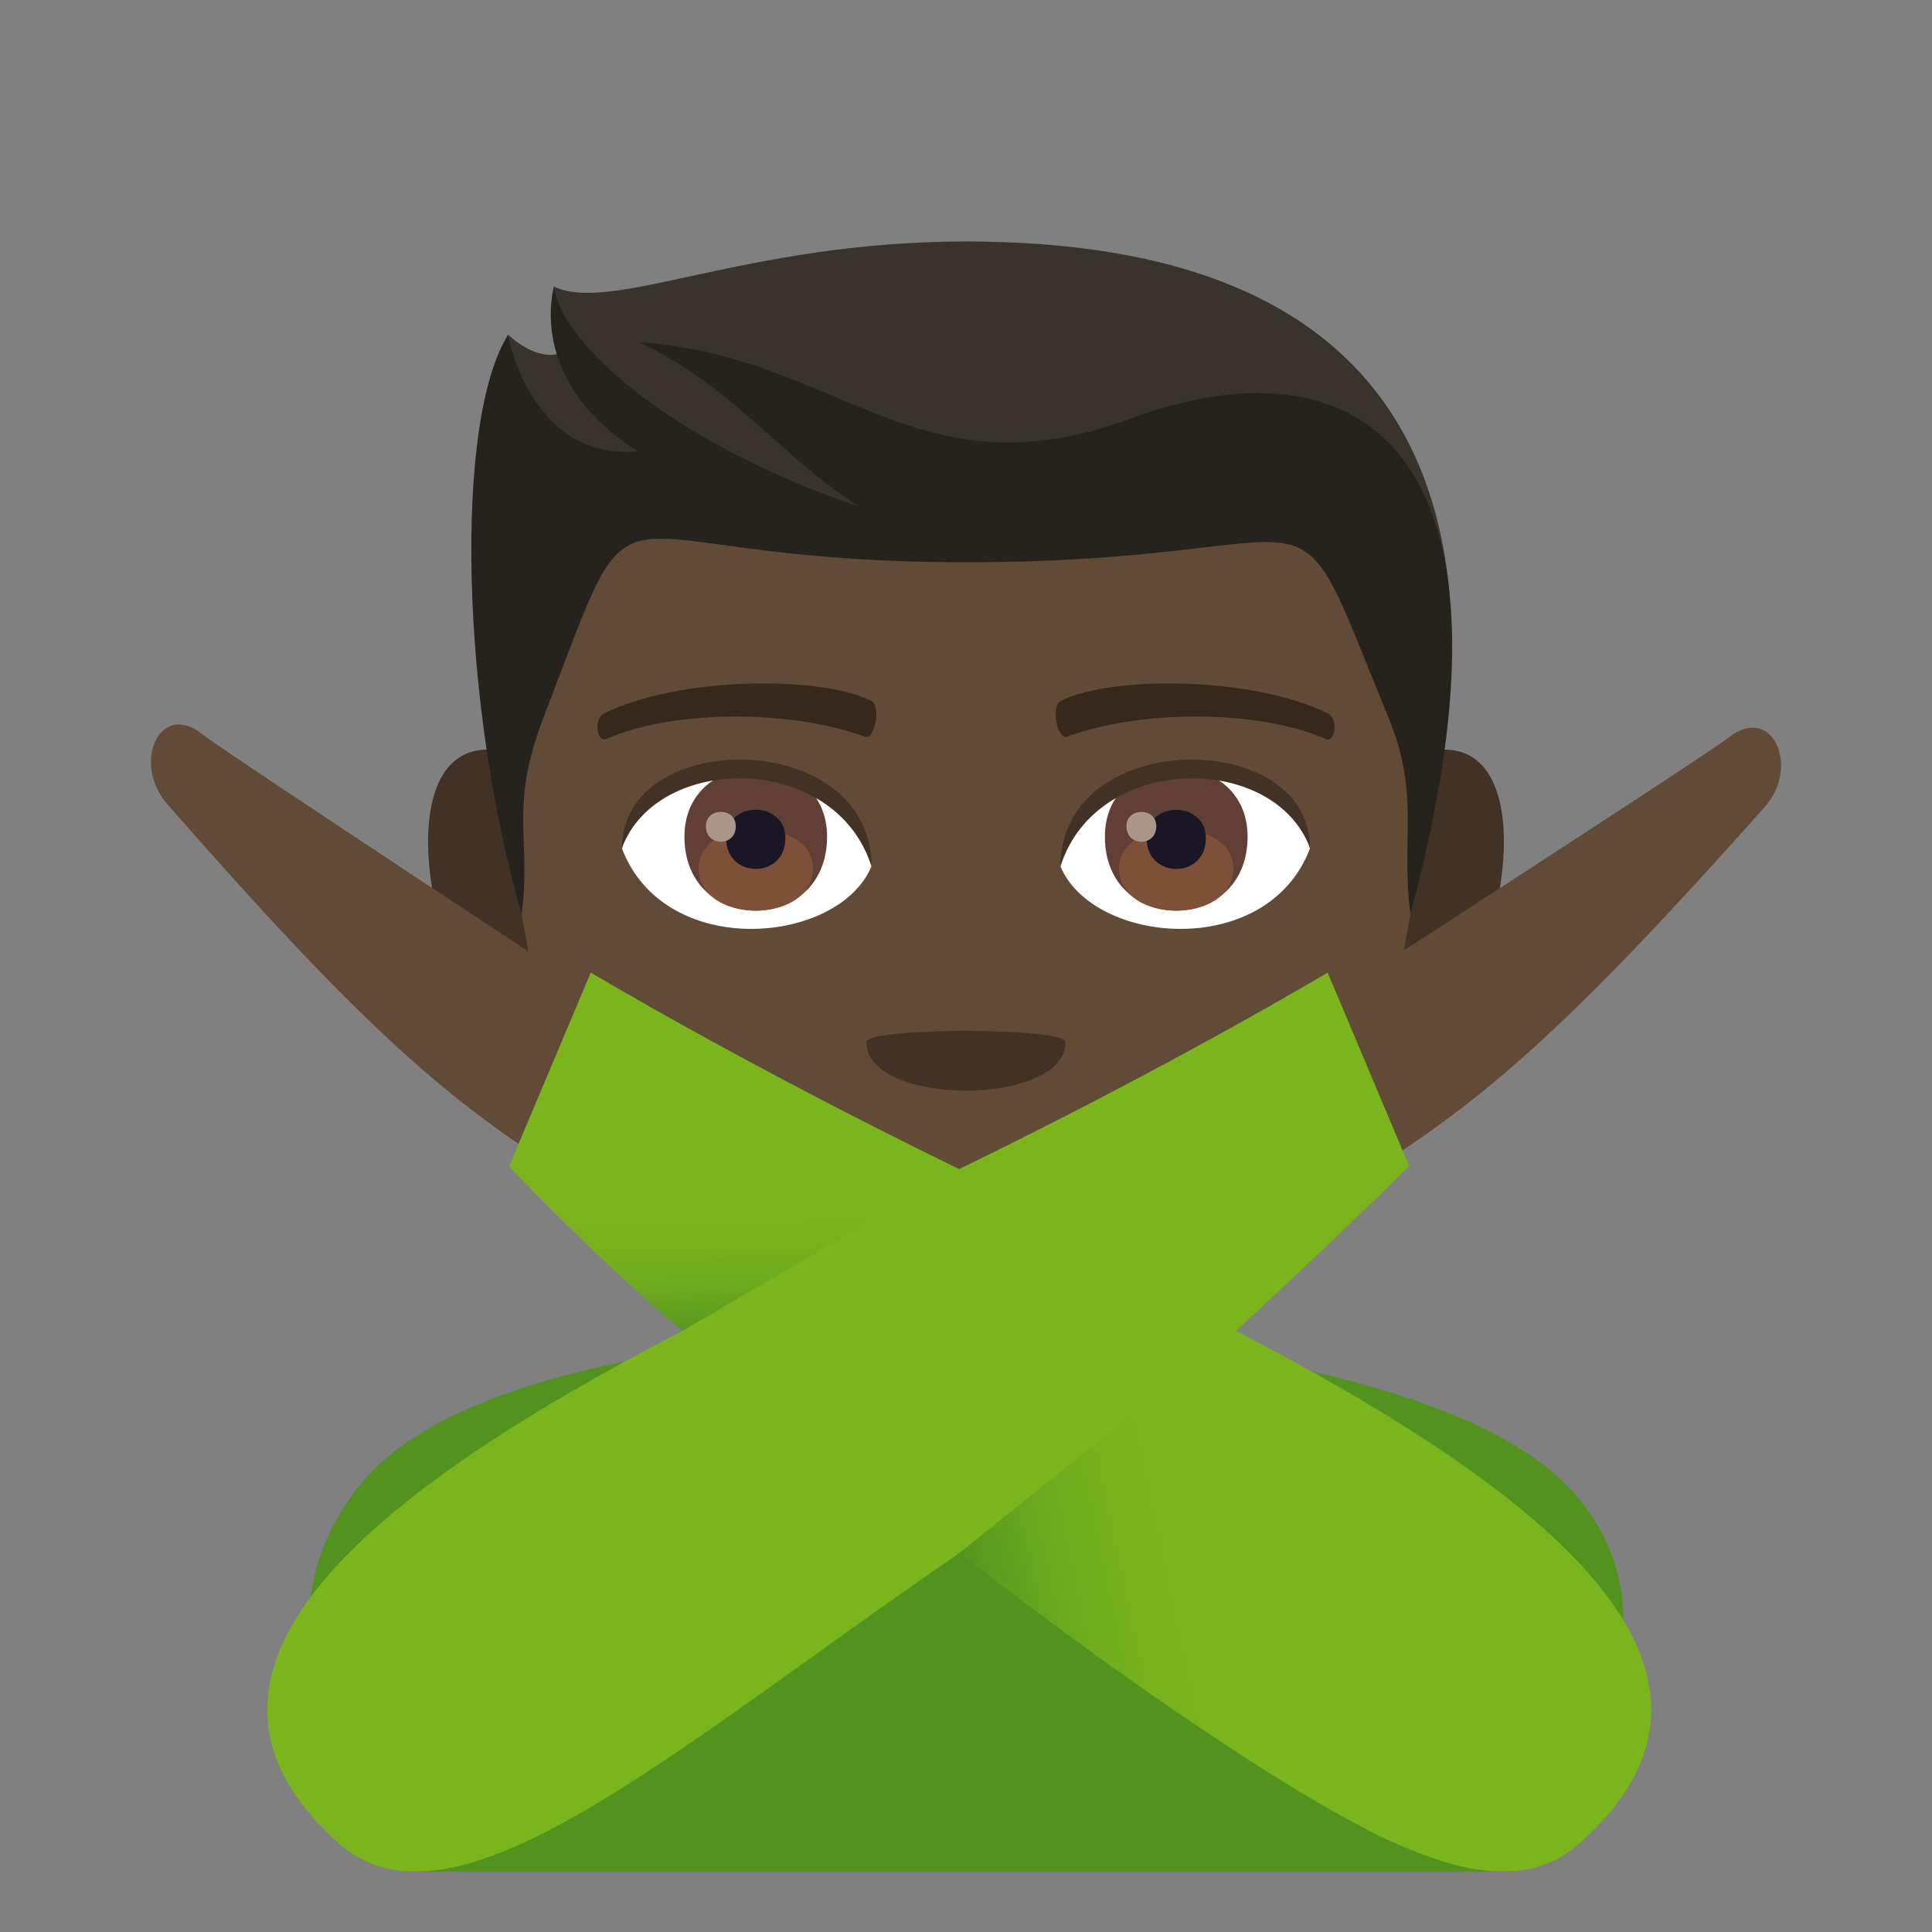 <svg enable-background="new 0 0 64 64" height="64" viewBox="0 0 64 64" width="64" xmlns="http://www.w3.org/2000/svg" xmlns:xlink="http://www.w3.org/1999/xlink"><rect x="0" y="0" width="64" height="64" fill="#808080" stroke="none"/><linearGradient id="a"><stop offset="0" stop-color="#529320"/><stop offset=".105" stop-color="#5b9b1f"/><stop offset=".37" stop-color="#6ca91e"/><stop offset=".656" stop-color="#77b21d"/><stop offset="1" stop-color="#7ab51d"/></linearGradient><linearGradient id="b" gradientUnits="userSpaceOnUse" x1="32.501" x2="40.309" xlink:href="#a" y1="55.014" y2="53.356"/><linearGradient id="c" gradientUnits="userSpaceOnUse" x1="24.42" x2="24.338" xlink:href="#a" y1="44.362" y2="39.7"/><path d="m51.794 49.097c-6.387-6.27-34.113-6.896-39.807.012-4.783 5.807 1.645 12.891 1.645 12.891h36.521c.001-.001 6.925-7.716 1.641-12.903z" fill="#529320"/><path d="m16.611 24.875c-5.146-.928-1.127 13.461 2.902 9.492 1.865-1.84-.496-9.058-2.902-9.492z" fill="#423225"/><path d="m47.39 24.875c-2.406.434-4.769 7.652-2.9 9.492 4.027 3.969 8.043-10.42 2.9-9.492z" fill="#423225"/><path d="m32 8.002c-10.641 0-15.77 8.051-15.125 19.244.127 2.254 1.523 9.6 2.842 12.234 1.348 2.695 5.861 6.851 8.625 7.712 1.746.543 5.568.543 7.314 0 2.766-.861 7.277-5.017 8.627-7.712 1.318-2.635 2.715-9.98 2.844-12.234.642-11.193-4.485-19.244-15.127-19.244z" fill="#614a36"/><path d="m35.298 34.52c0 2.146-6.598 2.146-6.598 0 .001-.493 6.598-.493 6.598 0z" fill="#423225"/><path d="m32 8c-7.32 0-11.744 2.418-13.65 1.49 0 0-.207 1.248.539 2.063 0 0-.789.682-2.063-.469-1.213 3.938 2.389 6.221 15.174 6.221 12.787 0 9.732-3.113 16.018 2.355-.618-6.742-4.899-11.66-16.018-11.66z" fill="#38332d"/><path d="m37.414 13.877c-7.039 2.6-9.613-2.09-16.254-2.543 3.158 1.492 4.701 3.789 7.295 5.445-5.646-1.891-9.789-5.141-10.104-7.275 0 0-.943 3.115 2.783 5.447-3.563.33-4.307-3.855-4.307-3.855-1.803 2.898-1.553 12.244.451 19.182.334-2.475-.428-3.498.717-6.482 3.424-8.914 1.221-5.17 14.006-5.17s10.477-3.414 14.004 5.17c1.053 2.56.385 4.008.719 6.482 4.203-15.641-1.842-19.159-9.31-16.401z" fill="#26221e"/><path d="m43.392 28.113c-1.422 3.721-7.207 3.176-8.268.572.807-4.187 7.487-4.542 8.268-.572z" fill="#fff"/><path d="m20.605 28.113c1.424 3.721 7.209 3.176 8.268.572-.805-4.189-7.485-4.544-8.268-.572z" fill="#fff"/><path d="m43.982 23.633c-2.434-1.209-7.09-1.268-8.824-.426-.371.164-.127 1.309.186 1.199 2.418-.895 6.318-.916 8.582.076.3.129.425-.681.056-.849z" fill="#36281d"/><path d="m20.017 23.633c2.434-1.209 7.09-1.268 8.826-.426.371.164.127 1.309-.188 1.199-2.422-.895-6.316-.916-8.582.076-.3.129-.425-.681-.056-.849z" fill="#36281d"/><path d="m36.601 27.717c0 3.266 4.727 3.266 4.727 0 0-3.033-4.727-3.033-4.727 0z" fill="#613f34"/><path d="m37.07 28.762c0 1.873 3.789 1.873 3.789 0 0-1.739-3.789-1.739-3.789 0z" fill="#7d5037"/><path d="m37.984 27.768c0 1.357 1.961 1.357 1.961 0 0-1.258-1.961-1.258-1.961 0z" fill="#1a1626"/><path d="m37.314 27.371c0 .686.99.686.99 0 0-.635-.99-.635-.99 0z" fill="#ab968c"/><path d="m22.673 27.717c0 3.266 4.725 3.266 4.725 0 0-3.033-4.725-3.033-4.725 0z" fill="#613f34"/><path d="m23.14 28.76c0 1.875 3.791 1.875 3.791 0 0-1.739-3.791-1.739-3.791 0z" fill="#7d5037"/><path d="m24.054 27.768c0 1.355 1.963 1.355 1.963 0 0-1.26-1.963-1.26-1.963 0z" fill="#1a1626"/><path d="m23.384 27.371c0 .684.99.684.99 0 .001-.637-.99-.637-.99 0z" fill="#ab968c"/><path d="m43.392 28.086c0-3.998-8.268-3.998-8.268.633 1.182-3.801 7.086-3.801 8.268-.633z" fill="#423225"/><path d="m20.605 28.086c0-3.998 8.268-3.998 8.268.631-1.18-3.799-7.086-3.799-8.268-.631z" fill="#423225"/><path d="m6.691 24.313c.834.66 14.072 9.346 14.072 9.346l-1.535 5.539c-4.371-2.609-7.332-5.307-13.691-12.566-1.176-1.343-.252-3.427 1.154-2.319z" fill="#614a36"/><path d="m57.281 24.42c-.846.658-14.303 9.344-14.303 9.344l1.563 5.539c4.443-2.609 7.451-5.307 13.914-12.566 1.195-1.342.255-3.427-1.174-2.317z" fill="#614a36"/><path d="m40.939 44.085c2.09-1.894 5.744-5.452 5.744-5.452l-2.703-6.416s-5.031 3.018-12.205 6.512c-7.174-3.494-12.205-6.512-12.205-6.512l-2.705 6.416s3.656 3.559 5.746 5.452c-10.621 5.508-17.662 11.359-11.403 16.965 3.834 3.437 11.082-3.096 20.566-9.598 9.482 6.502 16.73 13.035 20.566 9.598 6.261-5.606-.782-11.457-11.401-16.965z" fill="#7ab51d"/><path d="m31.775 51.452 9.164-7.367 5.568 17.092s-3.808-1.332-14.732-9.725z" fill="url(#b)"/><path d="m22.611 44.085 9.164-5.356-14.91-.096s2.888 3.07 5.746 5.452z" fill="url(#c)"/></svg>